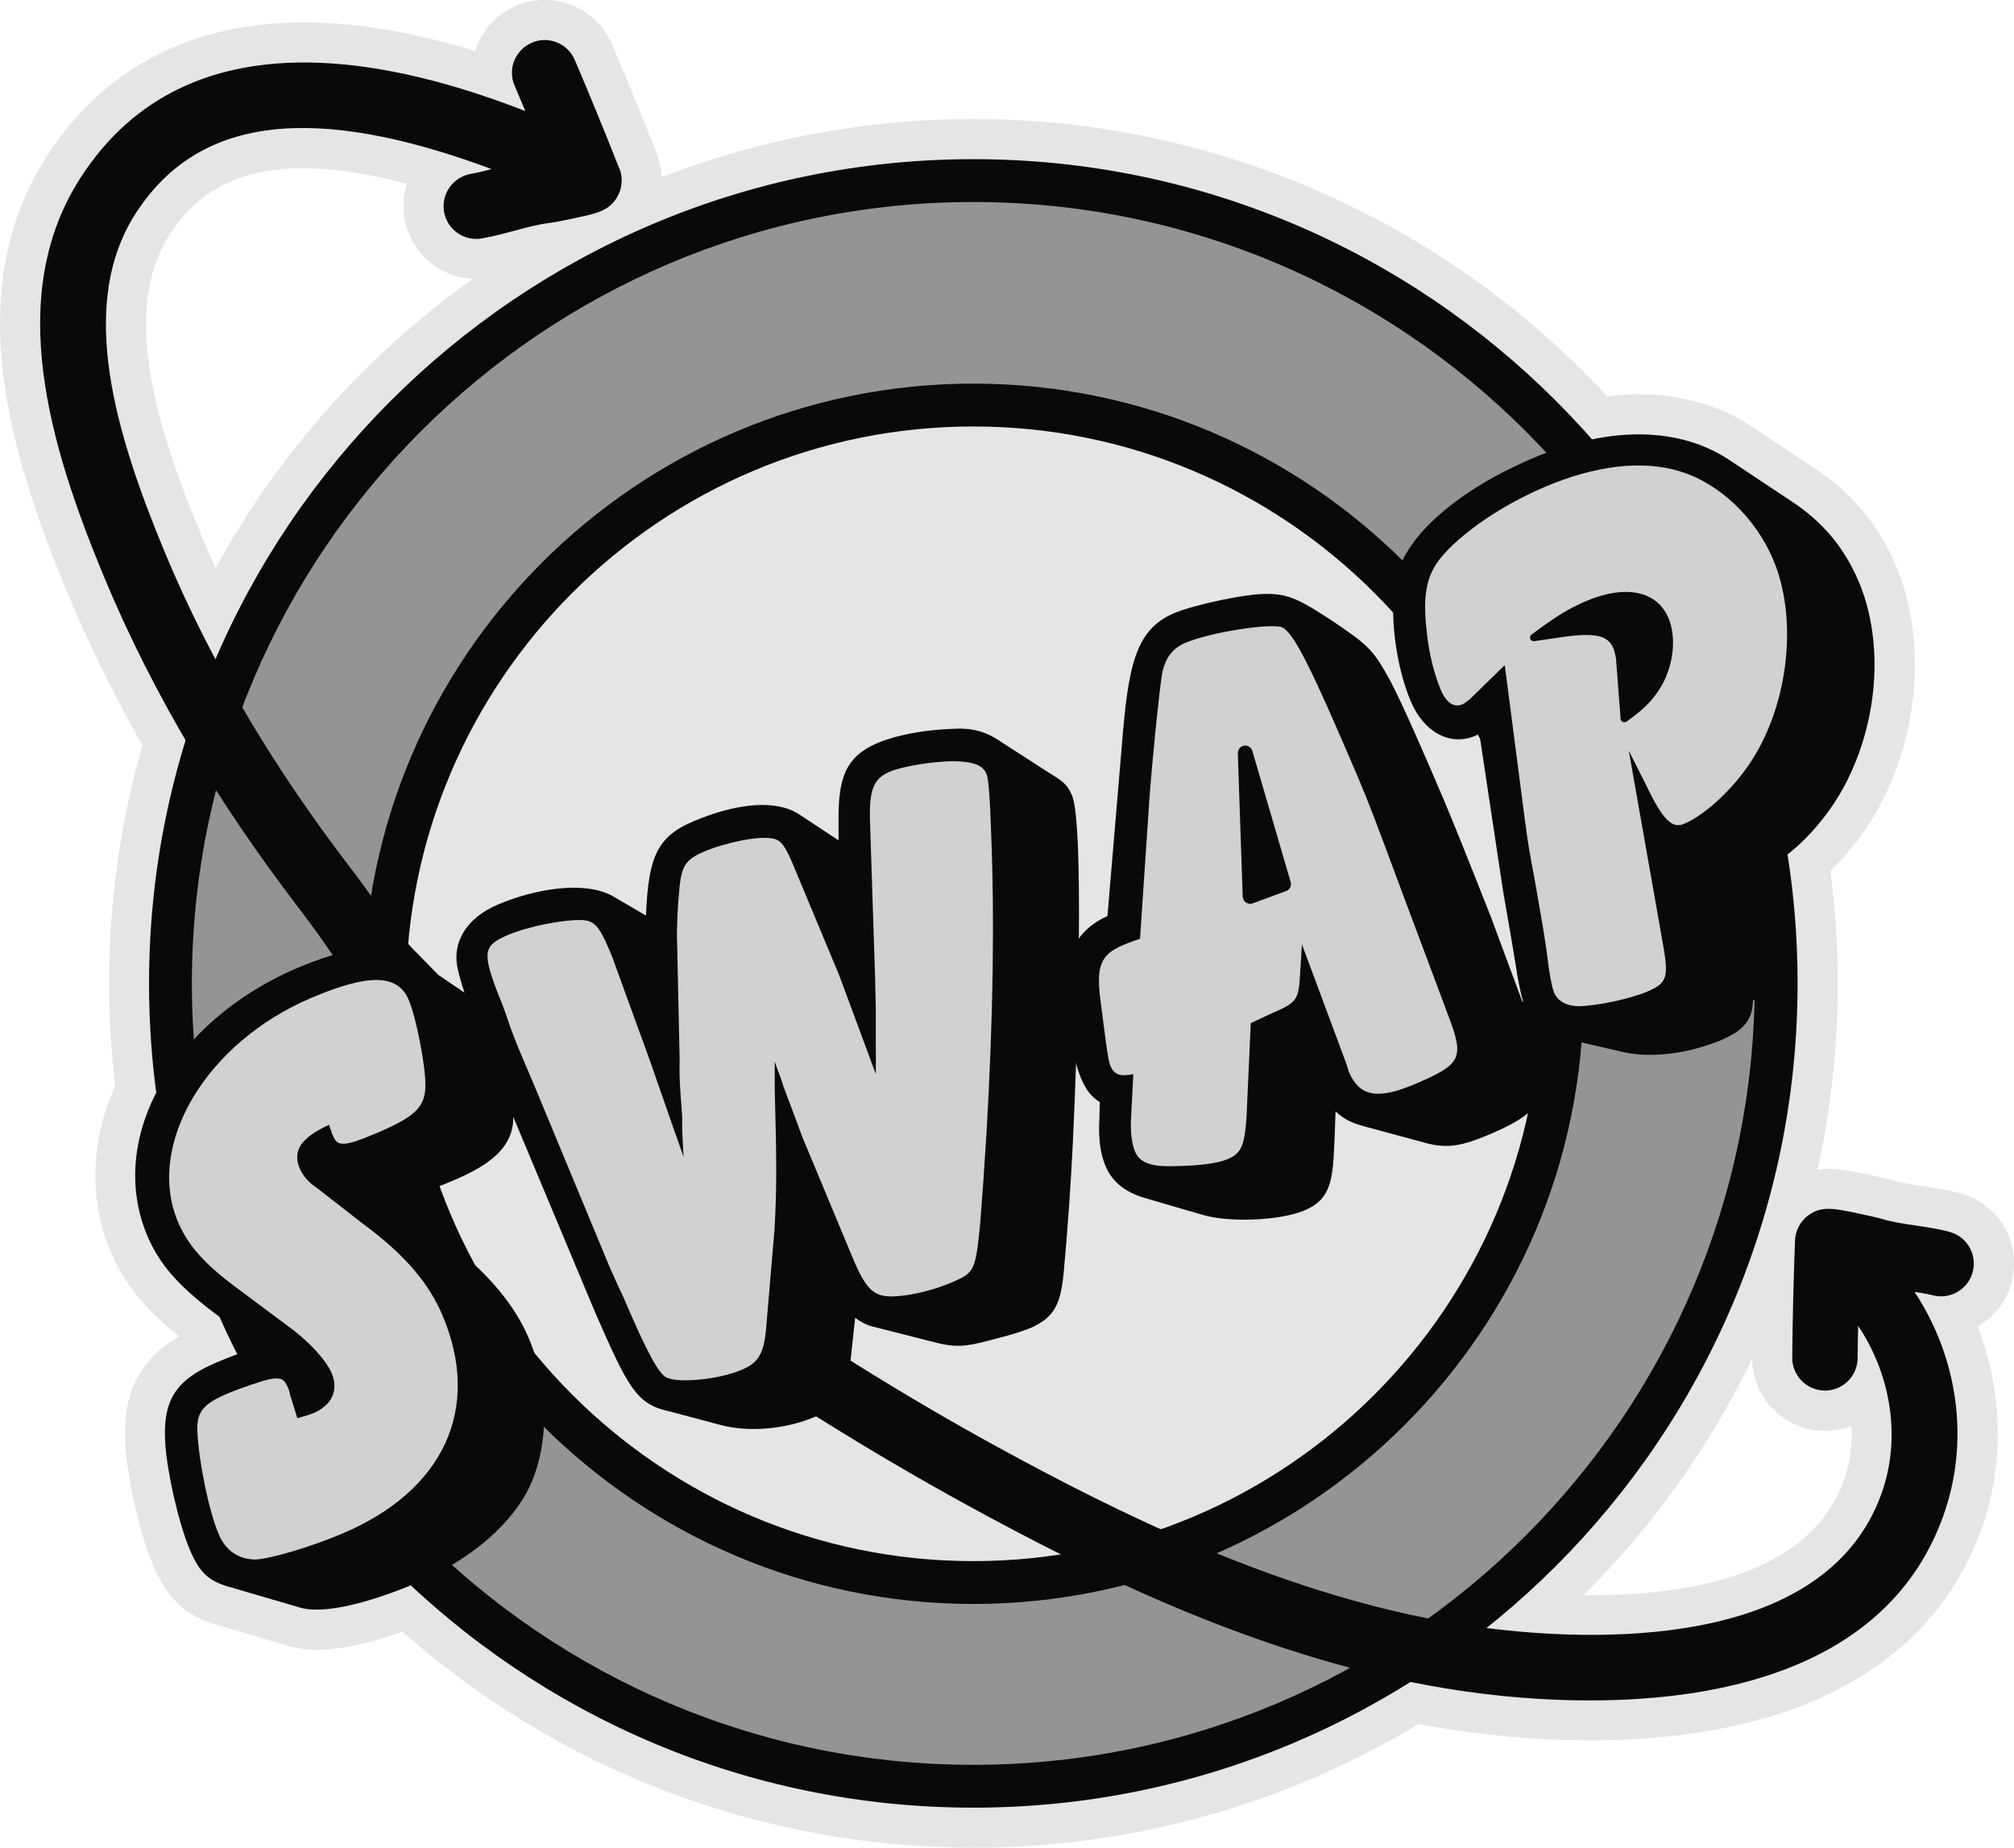 <?xml version="1.0" encoding="UTF-8"?><svg id="_레이어_2" xmlns="http://www.w3.org/2000/svg" viewBox="0 0 165 151.38"><defs><style>.cls-1{fill:#090909;}.cls-2{fill:#d1d1d1;}.cls-3{fill:#e5e5e5;}.cls-4{fill:#949494;}</style></defs><g id="_레이어_1-2"><g><path class="cls-3" d="m164.83,104.92c.38-1.55.13-3.15-.7-4.51-.83-1.36-2.14-2.32-3.69-2.69-1.09-.26-2.12-.42-3.05-.56-.93-.14-1.73-.26-2.36-.46-.54-.16-1.84-.44-2.38-.55-1.22-.25-2.46-.5-3.74-.33,1.09-4.95,1.65-10.06,1.65-15.25,0-3.08-.2-6.18-.6-9.24,2-1.91,3.69-4.33,4.78-6.83,2.63-5.87,2.85-12.84.57-18.18-1.43-3.35-3.61-5.96-6.66-7.96l-5.03-3.34c-3.33-2.24-7.43-3.11-11.95-2.55-13.4-14.46-32.22-22.72-51.92-22.72-8.91,0-17.55,1.67-25.55,4.76-.03-.66-.16-1.31-.4-1.93-1.17-2.99-2.41-6.01-3.68-8.97-.63-1.47-1.79-2.6-3.27-3.19-1.48-.6-3.1-.58-4.57.05-1.47.63-2.6,1.79-3.19,3.27-.06.15-.11.29-.16.44C18.72-2.02,8.72,5.22,3.85,12.78c-7.05,10.94-3.14,24.15,1.61,35.63,1.74,4.21,3.83,8.46,6.21,12.65-1.82,6.33-2.73,12.88-2.73,19.51,0,2.79.17,5.62.5,8.41-2.04,4.54-2.17,9.32-.36,13.58,1.1,2.58,2.73,4.62,5.61,6.93-3.36,1.95-4.69,4.75-4.41,9.05.21,2.91,1.22,7.26,2.27,9.71,1.19,2.8,2.7,4.18,5.36,4.92l5.8,1.7c2.19.63,5.3.23,9.26-1.19,12.96,11.43,29.49,17.7,46.79,17.7,12.88,0,25.46-3.5,36.46-10.13.15.03.3.06.46.08,1.38.25,2.77.46,4.13.64,4.38.56,11.03,1.02,17.81.05,12.2-1.73,20.39-7.51,23.7-16.72,1.92-5.35,1.77-11.28-.3-16.62,1.37-.79,2.43-2.11,2.83-3.77Zm-21.28,6.4c.03,3.24,2.66,5.88,5.92,5.91.31,0,.59-.02.89-.06.46-.07.9-.18,1.32-.35.09,1.53-.11,3.04-.62,4.46-2.86,7.98-13.18,9.5-21.32,9.4,5.72-5.69,10.37-12.24,13.81-19.36ZM13.88,19.25c1.68-2.61,4.55-5.47,10.96-5.47,2.33,0,5.12.38,8.5,1.28-.3.91-.36,1.89-.19,2.86.49,2.77,2.83,4.8,5.6,4.92-8.61,6.12-15.86,14.17-21.09,23.71-.41-.9-.8-1.8-1.17-2.7-3.57-8.63-6.67-18.29-2.6-24.6Z"/><circle class="cls-4" cx="79.74" cy="80.57" r="65.77"/><circle class="cls-3" cx="79.74" cy="81.43" r="48.23"/><g><g><path class="cls-1" d="m79.74,148.1c-37.24,0-67.53-30.29-67.53-67.53S42.5,13.04,79.74,13.04s67.53,30.29,67.53,67.53-30.29,67.53-67.53,67.53Zm0-131.55c-35.3,0-64.02,28.72-64.02,64.02s28.72,64.02,64.02,64.02,64.02-28.72,64.02-64.02S115.04,16.55,79.74,16.55Z"/><path class="cls-1" d="m79.74,131.41c-27.56,0-49.99-22.43-49.99-49.99s22.42-49.99,49.99-49.99,49.99,22.43,49.99,49.99-22.42,49.99-49.99,49.99Zm0-96.47c-25.63,0-46.48,20.85-46.48,46.48s20.85,46.48,46.48,46.48,46.48-20.85,46.48-46.48-20.85-46.48-46.48-46.48Z"/><g><path class="cls-1" d="m159.66,100.9c-.95-.23-1.86-.37-2.75-.5-1.02-.15-1.98-.3-2.86-.57-.37-.11-1.65-.38-2.06-.47-1.78-.36-2.76-.56-3.8.18-.68.48-1.1,1.26-1.13,2.09-.12,3.18-.2,6.4-.23,9.59-.01,1.48,1.18,2.69,2.66,2.71.14,0,.27,0,.4-.03,1.29-.18,2.29-1.29,2.3-2.63,0-.88.02-1.76.04-2.65,2.71,4.05,3.54,9.23,1.91,13.76-4.68,13.04-24.13,12.04-32.27,11.01-1.21-.15-2.45-.35-3.69-.57-13.73-2.48-26.67-8.92-36.42-14.25-3.95-2.16-7.91-4.49-11.78-6.91-1.67-1.05-3.35-2.13-4.99-3.22-1.24-.82-2.9-.48-3.72.76-.82,1.24-.48,2.9.76,3.72,1.68,1.11,3.4,2.22,5.1,3.29,3.96,2.48,8.02,4.86,12.06,7.08,10.1,5.53,23.55,12.21,38.04,14.83,1.33.24,2.66.44,3.96.61,4.02.51,10.44.98,16.94.06,8.74-1.24,17.63-5,21.07-14.58,2.21-6.16,1.21-12.97-2.35-18.37.53.08,1.05.17,1.54.29,1.44.35,2.89-.53,3.24-1.98.35-1.44-.53-2.89-1.98-3.24Z"/><path class="cls-1" d="m50.73,13.79c-1.17-2.97-2.39-5.95-3.64-8.88-.58-1.36-2.16-2-3.52-1.41-1.36.58-2,2.16-1.41,3.52.29.69.59,1.38.88,2.08C32.81,5.12,15.56.66,6.6,14.56c-6.23,9.66-2.55,21.9,1.88,32.6,2.02,4.87,4.49,9.77,7.35,14.55,2.49,4.17,5.35,8.36,8.49,12.48,1.45,1.9,2.17,2.94,2.69,3.7,1.16,1.67,1.56,2.2,4.89,5.57.57.57,1.32.84,2.07.79.63-.04,1.24-.29,1.73-.77,1.05-1.04,1.06-2.74.02-3.8-3.13-3.17-3.36-3.49-4.3-4.85-.56-.8-1.32-1.9-2.84-3.9-3.02-3.95-5.76-7.98-8.14-11.97-2.72-4.56-5.08-9.21-6.99-13.84-3.89-9.41-7.22-20.06-2.33-27.64,5.09-7.9,14.44-9.1,29.15-3.63-.59.16-1.15.3-1.71.4-1.46.26-2.43,1.65-2.18,3.11.24,1.36,1.46,2.29,2.8,2.21.1,0,.21-.02.31-.04.96-.17,1.85-.41,2.72-.64.99-.27,1.93-.52,2.85-.63.39-.04,1.66-.31,2.08-.4,1.77-.38,2.75-.59,3.41-1.69.43-.71.5-1.6.2-2.37Z"/></g></g><g><g><g><path class="cls-1" d="m31.03,95.63c-.96.41-1.27,1.45-.81,2.53.22.51.56.97,1.25,1.51l4.72,3.65c2.7,2.1,4.7,4.49,5.74,6.92,1.58,3.71,1.51,8.34-.14,11.38-1.5,2.68-4.48,5.08-8.38,6.74-3.71,1.58-7.02,2.31-8.39,1.91l-5.78-1.69c-1.29-.36-1.67-.72-2.29-2.19-.84-1.98-1.73-5.83-1.89-8.17-.19-2.94.49-3.98,3.24-5.15,4.47-1.9,5.7-1.67,6.92,1.36l.32-.14c.45-.19.64-.8.37-1.44-.38-.89-1.23-1.82-2.96-3.04l-3.92-3.01c-3.19-2.34-4.64-3.99-5.54-6.09-3.02-7.09,2.1-15.99,11.49-19.98,1.66-.71,3.12-1.18,4.79-1.51,1.48-.25,2.19-.18,3.14.47l4.99,3.39c.63.41,1.06.91,1.28,1.42.33.77,1.14,4.8,1.33,6.68.21,1.72-.89,2.87-3.96,4.17-2.04.87-2.99,1.12-3.6.93l-1.92-.62Z"/><path class="cls-1" d="m34,129.74c-1.54.66-6.77,2.73-9.41,1.97l-5.78-1.69c-1.72-.48-2.46-1.17-3.26-3.06-.89-2.1-1.83-6.14-2.01-8.66-.23-3.56.82-5.23,4.16-6.66,1.39-.59,2.56-1.02,3.59-1.22l-3.2-2.45c-3.34-2.46-4.98-4.28-6.01-6.7-3.38-7.95,2.02-17.6,12.29-21.97,1.8-.76,3.36-1.26,5.09-1.6,1.7-.29,2.87-.26,4.29.71l4.99,3.38c.85.56,1.49,1.28,1.83,2.08.42.99,1.25,5.21,1.45,7.11.36,3.05-2.13,4.56-4.87,5.73-2.24.95-3.51,1.34-4.65.98l-.94-.3c.02.07.05.14.06.18.1.22.26.49.79.91l4.71,3.64c2.93,2.27,5.08,4.87,6.2,7.52,1.76,4.13,1.68,9.23-.2,12.69-1.68,3-4.91,5.62-9.12,7.41Zm-15.12-15.3c-2.17.92-2.47,1.4-2.32,3.66.16,2.2,1,5.87,1.78,7.68.47,1.09.51,1.11,1.3,1.33l5.79,1.7c.74.21,3.53-.22,7.37-1.85,3.59-1.53,6.31-3.69,7.65-6.08,1.43-2.63,1.46-6.77.07-10.04-.93-2.17-2.75-4.36-5.27-6.31l-4.72-3.65c-.85-.67-1.38-1.32-1.71-2.11-.8-1.88-.12-3.78,1.61-4.52l.52-.22,2.46.79c.12,0,.68-.09,2.55-.88,3.19-1.36,3.11-2.11,3.05-2.6-.2-1.9-.98-5.68-1.22-6.27-.05-.11-.21-.41-.72-.74l-5.01-3.4c-.49-.33-.73-.45-2.04-.23-1.49.3-2.83.72-4.45,1.41-8.57,3.65-13.36,11.72-10.69,18,.8,1.87,2.16,3.35,5.04,5.47l3.95,3.03c1.87,1.32,2.9,2.42,3.43,3.65.59,1.39.08,2.9-1.17,3.43l-1.75.74-.58-1.44c-.37-.92-.7-1.45-.99-1.57-.74-.31-3.13.71-3.92,1.04Z"/></g><g><path class="cls-1" d="m68.12,111.9c-.17,1.73-.51,2.18-1.91,2.78-2.11.9-4.8,1.14-6.76.61l-4.26-1.13c-1.9-.4-2.33-1.04-5.06-7.28l-8.66-20.69c-.98-2.3-2.27-6.05-2.49-7.09-.34-1.51.54-2.8,2.4-3.59,3.13-1.33,6.48-1.62,8.04-.78l4.93,2.88c.17-6.86.51-7.84,3-8.9,3.13-1.33,5.95-1.63,7.32-.7l5.56,3.67-.03-4.14c-.04-3.46.43-4.49,2.28-5.27,1.28-.54,3.29-.95,5.45-1.03,1.47-.1,2.23.11,3.31.86l3.95,2.54c1.02.62,1.05.69,1.24,1.13.63,1.47.58,14.84-.06,27.87q-.25,5.09-.72,10.19c-.22,2.51-.53,3.02-1.93,3.61-.64.27-2.19.71-3.83,1.1-1.23.3-1.79.23-2.71.02l-5.33-1.35c-.77-.2-1.41-.83-2.12-1.97l-.76-1.26-.86,7.91Z"/><path class="cls-1" d="m84.32,108.84c-.97.41-3.17.96-4.07,1.18-1.46.35-2.26.29-3.41.02l-5.36-1.36c-.54-.14-1.01-.4-1.42-.72l-.44,4.09c-.22,2.25-.88,3.19-2.83,4.02-2.41,1.03-5.45,1.29-7.74.68l-4.21-1.12c-2.7-.57-3.38-1.93-6.1-8.15l-8.67-20.71c-.97-2.28-2.32-6.14-2.57-7.37-.5-2.21.73-4.2,3.29-5.29,2.97-1.27,7.02-1.98,9.36-.72l2.77,1.62c.21-4.64.81-6.41,3.84-7.7,3.74-1.59,6.93-1.8,8.76-.56l3.18,2.1v-1.3c-.05-3.58.42-5.5,3.2-6.68,1.49-.63,3.72-1.06,5.98-1.15,1.76-.12,2.88.18,4.24,1.13l3.9,2.51c1.11.68,1.44.95,1.81,1.82.99,2.34.47,20.24.06,28.54q-.25,5.12-.72,10.26c-.24,2.8-.71,3.96-2.85,4.87Zm-16.37-9.47l3.08,5.1c.48.76.89,1.2,1.21,1.29l5.32,1.35c.67.16,1,.21,1.98-.02,1.9-.46,3.17-.85,3.59-1.02.78-.33.84-.36,1.02-2.35q.47-5.08.71-10.14c.72-14.6.58-25.88.16-27.24-.16-.11-.49-.32-.62-.39l-3.98-2.56c-.79-.55-1.2-.7-2.39-.62-1.92.08-3.8.43-4.95.92-.96.41-1.4.59-1.36,3.86l.04,6.99-7.93-5.23c-.62-.42-2.69-.53-5.89.83-1.58.67-1.91.81-2.08,7.54l-.06,2.57-7.14-4.18c-.96-.52-3.82-.35-6.68.87-1.17.5-1.68,1.12-1.51,1.86.18.88,1.41,4.5,2.41,6.83l8.66,20.7c2.67,6.11,2.9,6.16,3.97,6.38l.08.02,4.26,1.13c1.63.44,4,.21,5.77-.54q.88-.38,1-1.53v-.02s1.34-12.37,1.34-12.37Z"/></g><g><path class="cls-1" d="m93.4,61.29c.55-6.87,1.19-8.73,3.36-9.66,1.47-.63,5.76-1.54,7.15-1.46,1.21.01,1.88.33,4.27,1.88,2.96,1.99,3.1,2.15,4.39,4.47.81,1.54,2.34,4.97,4.33,9.63.95,2.24,2.89,7.15,3.83,9.54l3.63,9.77c1.3,3.6.97,4.42-2.8,6.02-2.17.92-2.96,1.03-4.21.74l-5.2-1.41c-1.44-.37-2.06-.93-2.82-2.72l-.7-1.82-.58.24-.26,6.83c-.14,3.38-.3,3.9-1.52,4.42-1.66.71-5.59.87-7.42.29l-4.74-1.38c-1.13-.35-1.81-.89-2.17-1.72-.33-.77-.48-1.83-.39-3.23l.05-2.36c-.91-.37-1.27-.67-1.65-1.56-.3-.7-.55-1.65-.67-2.81l-.35-2.95c-.37-3.16.32-4.74,2.49-5.66l.7-.3,1.25-14.8Z"/><path class="cls-1" d="m122.17,92.88c-2.41,1.03-3.52,1.2-5.15.82l-5.25-1.42c-1-.26-1.74-.62-2.35-1.23l-.09,2.36c-.13,3.1-.21,4.81-2.44,5.75-2.02.86-6.29,1.03-8.47.34l-4.7-1.37c-1.59-.49-2.61-1.33-3.14-2.58-.44-1.02-.61-2.34-.51-3.92l.03-1.34c-.7-.44-1.13-1-1.51-1.89-.39-.92-.66-2.04-.78-3.25l-.35-2.92c-.29-2.54-.18-5.63,3.27-7.18l1.17-13.88c.52-6.55,1.08-9.57,4.28-10.93,1.65-.7,6.09-1.66,7.8-1.58,1.65.02,2.65.57,5.04,2.12,3.15,2.12,3.47,2.44,4.89,5.01,1.04,1.99,2.96,6.41,4.39,9.77.68,1.61,1.98,4.83,3.85,9.58l3.64,9.8c1.6,4.41.85,6.04-3.62,7.94Zm-15.58-7.38l2.91-1.24,1.26,3.28c.61,1.44.92,1.58,1.78,1.8l5.22,1.41c.75.17,1.15.21,3.22-.67q2.99-1.27,1.96-4.11l-3.63-9.76c-1.85-4.69-3.13-7.89-3.81-9.47-2.02-4.75-3.5-8.04-4.27-9.52q-1.15-2.07-3.89-3.91c-2.39-1.54-2.71-1.62-3.44-1.62h-.08c-1.08-.07-5.13.77-6.46,1.34-1.28.54-1.9,1.5-2.44,8.38h0s-1.33,15.71-1.33,15.71l-1.54.66c-1.15.49-1.93,1.07-1.58,4.1l.35,2.94c.12,1.18.37,1.95.56,2.39.2.47.22.51.82.75l.97.39-.07,3.41c-.09,1.43.1,2.2.27,2.6.12.29.36.6,1.22.87l4.71,1.37c1.5.47,5.07.34,6.4-.23.23-.1.29-.14.29-.15.19-.3.27-2.08.3-2.94l.3-7.78Z"/></g><g><path class="cls-1" d="m121.21,58.26c-.33.29-.69.52-.94.63-1.21.52-2.53-.28-3.27-2.01-1.14-2.68-1.69-6.98-1.08-9.28.65-2.92,4.71-6.31,10.27-8.67,5.81-2.47,11.04-2.43,14.74.06l5.05,3.36c2.3,1.51,3.87,3.41,4.9,5.84,1.77,4.15,1.55,9.68-.54,14.34-1.45,3.33-4.28,6.43-6.84,7.51q-.38.16-1.49-.12l-1.89-.55,1.9,11.57c.27,1.7.02,2.18-1.45,2.81-2.56,1.09-5.35,1.45-7.46.91l-4.69-1.1c-.98-.19-1.69-.79-2.05-1.62-.22-.51-.36-1.2-.6-2.46-.27-1.7-.45-2.83-.52-3.17l-.62-3.58-2.32-15.39-1.11.93Z"/><path class="cls-1" d="m141.17,85.15c-2.88,1.22-6.03,1.59-8.43.99l-4.64-1.08c-1.43-.28-2.57-1.19-3.13-2.51-.29-.68-.45-1.5-.69-2.78v-.07c-.26-1.55-.45-2.77-.51-3.07l-.63-3.64-1.94-12.87c-.12.07-.24.12-.35.17-2.03.86-4.19-.29-5.26-2.81-1.31-3.08-1.83-7.65-1.16-10.23.77-3.39,5.04-7.11,11.15-9.71,6.28-2.67,12.03-2.6,16.18.2l5.04,3.35c2.5,1.64,4.29,3.77,5.46,6.51,1.93,4.53,1.72,10.5-.55,15.55-1.58,3.64-4.72,7.05-7.63,8.29-.76.32-1.17.28-2.09.04l1.52,9.21c.38,2.39-.24,3.55-2.35,4.45Zm-17.76-30.69l2.72,18.05.61,3.55c.07.31.22,1.25.52,3.17.21,1.16.34,1.78.5,2.14.17.39.48.64.93.72h.06s4.69,1.11,4.69,1.11c1.78.45,4.27.13,6.52-.83.39-.16.55-.27.62-.32,0-.09.01-.32-.07-.86l-2.29-13.93,4.21,1.22c.2.05.42.11.56.14,2.2-.98,4.68-3.77,5.95-6.68,1.94-4.33,2.14-9.36.53-13.14-.93-2.2-2.31-3.84-4.34-5.16l-5.06-3.36c-3.28-2.21-8.01-2.19-13.31.07-5.84,2.49-8.96,5.68-9.38,7.61v.06c-.52,1.91-.04,5.86.99,8.29.36.84.91,1.36,1.28,1.2.06-.02.28-.14.53-.37l.03-.03,3.18-2.65Z"/></g></g><path class="cls-1" d="m28.38,95.57s5.44.74,5.71.83.62,5.98.62,5.98l-6.33-6.8Z"/><polygon class="cls-1" points="123.56 81.77 126.21 82.44 126.82 85.78 125.65 87.72 123.56 81.77"/><polygon class="cls-1" points="144.86 82.44 141.56 81.05 140.05 69.99 144.5 69.54 144.86 82.44"/></g></g><g><path class="cls-2" d="m27.27,93c.34.99.94.96,3.68-.21,3.07-1.31,3.86-2.1,3.9-3.77.06-1.46-.74-5.65-1.37-7.11-.9-2.11-3.26-2.16-7.99-.15-8.63,3.67-13.59,12.05-10.9,18.37.79,1.85,2.12,3.4,4.77,5.36l4.64,3.46c1.46,1.12,2.74,2.53,3.17,3.55.6,1.41,0,2.64-1.48,3.27-.32.14-.86.29-1.33.42l-.6-1.93c-.02-.22-.13-.47-.18-.6-.3-.7-.57-.81-1.42-.68-.69.14-2.47.75-3.56,1.21-1.98.84-2.52,1.53-2.43,3.15.15,2.65.97,6.53,1.76,8.38.57,1.34,1.62,2.03,2.99,2.05,1.19-.05,4.48-1,7.16-2.14,8.31-3.53,11.4-10.28,8.16-17.89-1.11-2.62-3.09-4.95-6.39-7.39l-3.95-3.07c-.63-.41-1.09-.97-1.34-1.54-.63-1.47.12-2.54,2.4-3.59l.29.86Z"/><path class="cls-2" d="m63.48,87c.34.99.64,1.69.69,1.97l1.15,3.06c.34.99.7,1.82,1.05,2.65l3.58,8.59c1.01,2.36,1.65,2.99,3.21,2.94,1.28-.02,3.27-.48,4.73-1.11,1.98-.84,2.02-.93,2.42-4.95q.23-2.82.51-7.31c.55-9.52.67-17.57.37-24.84q-.13-4.02-.37-4.6c-.3-.7-1.03-1-2.7-1.04-1.65.02-4.13.4-5.22.86-1.34.57-1.71,1.48-1.62,4.16l.4,12.28.07,2.84v3.17c0,.37.02,1.12,0,2.33-.96-2.61-1.95-5.28-3.02-8.15l-3.82-9.16c-.6-1.41-.97-1.93-1.68-2-1.08-.22-3.79.33-5.57,1.09-1.47.63-1.78,1.14-1.98,2.8-.17,1.73-.25,3.5-.21,4.47l.21,9.72c-.03,1.52-.01,1.74.21,4.74v1.21c.03.28.05,1.03.11,2.06-.37-1.05-.61-1.78-.74-2.1l-1.03-2.96-1.01-2.89-3.09-8.5-.27-.64c-.76-1.79-1.2-2.28-2.19-2.31-1.46-.06-4.39.51-6.05,1.22-1.98.84-2.14,1.36-.85,4.74.16.38.54,1.28,1.01,2.74.48,1.31,1.02,2.58,1.16,2.9l.79,1.85,5.91,14.24.24.58c.08.19.52,1.21,1.21,2.66,1.93,4.54,2.91,6.31,3.55,6.56,1.03.47,4.29.14,6.14-.65,1.34-.57,1.79-1.29,1.98-3.33l.69-8.14c.19-3.1.18-5.96.02-11.48v-2.27Z"/><path class="cls-2" d="m93.41,76.91c-.73.23-1.18.43-1.43.53-1.85.79-2.19,1.76-1.81,4.62l.4,3.07c.22,1.57.26,1.85.42,2.23.3.7.82.86,1.86.64l-.18,3.47c-.08,1.24.05,2.24.32,2.88.38.89,1.29,1.26,3.22,1.19,2.02-.03,3.53-.22,4.36-.57,1.15-.49,1.41-1.13,1.56-3.61l.34-7.54,1.83-.85c1.98-.84,2.09-1.12,2.21-3.13l.15-2.48,3.66,9.84.18.6c.87,2.04,2.35,2.32,5.41,1.02,3.83-1.63,4.08-2.11,2.74-5.62l-3.85-10.29c-2.06-5.54-2.64-7.1-3.54-9.21-3.92-9.2-5.25-11.8-6.21-12.3-.91-.37-5.87.39-7.92,1.26-1.09.46-1.66,1.24-1.93,2.56-.26,1.7-.8,6.98-1.05,10.48l-.75,11.19Z"/><path class="cls-2" d="m124.99,67.52c.07.88.37,2.64.75,4.59.71,4.15.79,4.34,1.17,7.35.13.85.28,1.54.41,1.86.3.7.99,1.09,1.98,1.12,1.5-.03,4.2-.58,5.67-1.21,1.53-.65,1.72-1.11,1.36-3.37l-2.89-16.36,1.47,2.92c1.32,2.76,2.09,3.49,3.05,3.08,1.79-.76,4.17-2.98,5.65-5.35,2.97-4.73,3.67-11.6,1.65-16.33-1.44-3.39-4.38-6.21-7.59-7.19-3.05-.96-6.94-.52-11.15,1.28-3.58,1.52-6.96,3.87-8.58,5.91-1.12,1.46-1.4,3.09-1.03,6.1.15,1.6.63,3.43,1.12,4.58.46,1.09,1.09,1.5,1.79,1.2.13-.05.36-.23.58-.4l2.88-2.81,1.69,13.01Z"/></g><g><g><polygon class="cls-1" points="102.03 61.69 105.16 72.43 102.42 73.45 102.03 61.69"/><path class="cls-1" d="m105.4,72.99s-.02,0-.03.01l-2.74,1.01c-.18.07-.39.04-.55-.07s-.26-.29-.27-.48l-.4-11.75c0-.31.21-.57.51-.62.3-.05.59.14.68.43l3.14,10.74c.09.3-.06.61-.34.73Zm-2.4-.4l1.42-.53-1.63-5.57.21,6.09Z"/></g><g><path class="cls-1" d="m125.65,52.22c1.89-1.41,2.96-2.09,4.43-2.71,3.07-1.31,5.46-.82,6.33,1.23.63,1.47.4,3.6-.54,5.29-.66,1.11-1.29,1.76-2.79,2.85l-.38-4.97c-.07-.35-.14-.69-.23-.88-.52-1.21-1.62-1.5-4.13-1.19l-2.7.39Z"/><path class="cls-1" d="m133.2,59.15c-.08.03-.17.03-.25,0-.1-.05-.17-.14-.18-.25l-.38-4.97c-.06-.27-.13-.62-.2-.79-.39-.91-1.11-1.34-3.81-1l-2.69.39c-.14.02-.27-.06-.32-.18-.05-.13-.01-.28.1-.36,2.01-1.5,3.06-2.14,4.49-2.75,3.21-1.36,5.79-.83,6.73,1.39.66,1.55.44,3.78-.56,5.55-.68,1.15-1.35,1.84-2.87,2.94-.02.01-.04.02-.06.03Zm-6.38-7.4l1.49-.22c2.33-.29,3.8-.16,4.45,1.37.09.22.17.59.24.94l.34,4.46c1.15-.87,1.7-1.47,2.27-2.43.9-1.61,1.11-3.63.52-5.01-.81-1.91-3.03-2.3-5.94-1.07-1.13.48-2.02.99-3.38,1.96Z"/></g></g></g></g></svg>